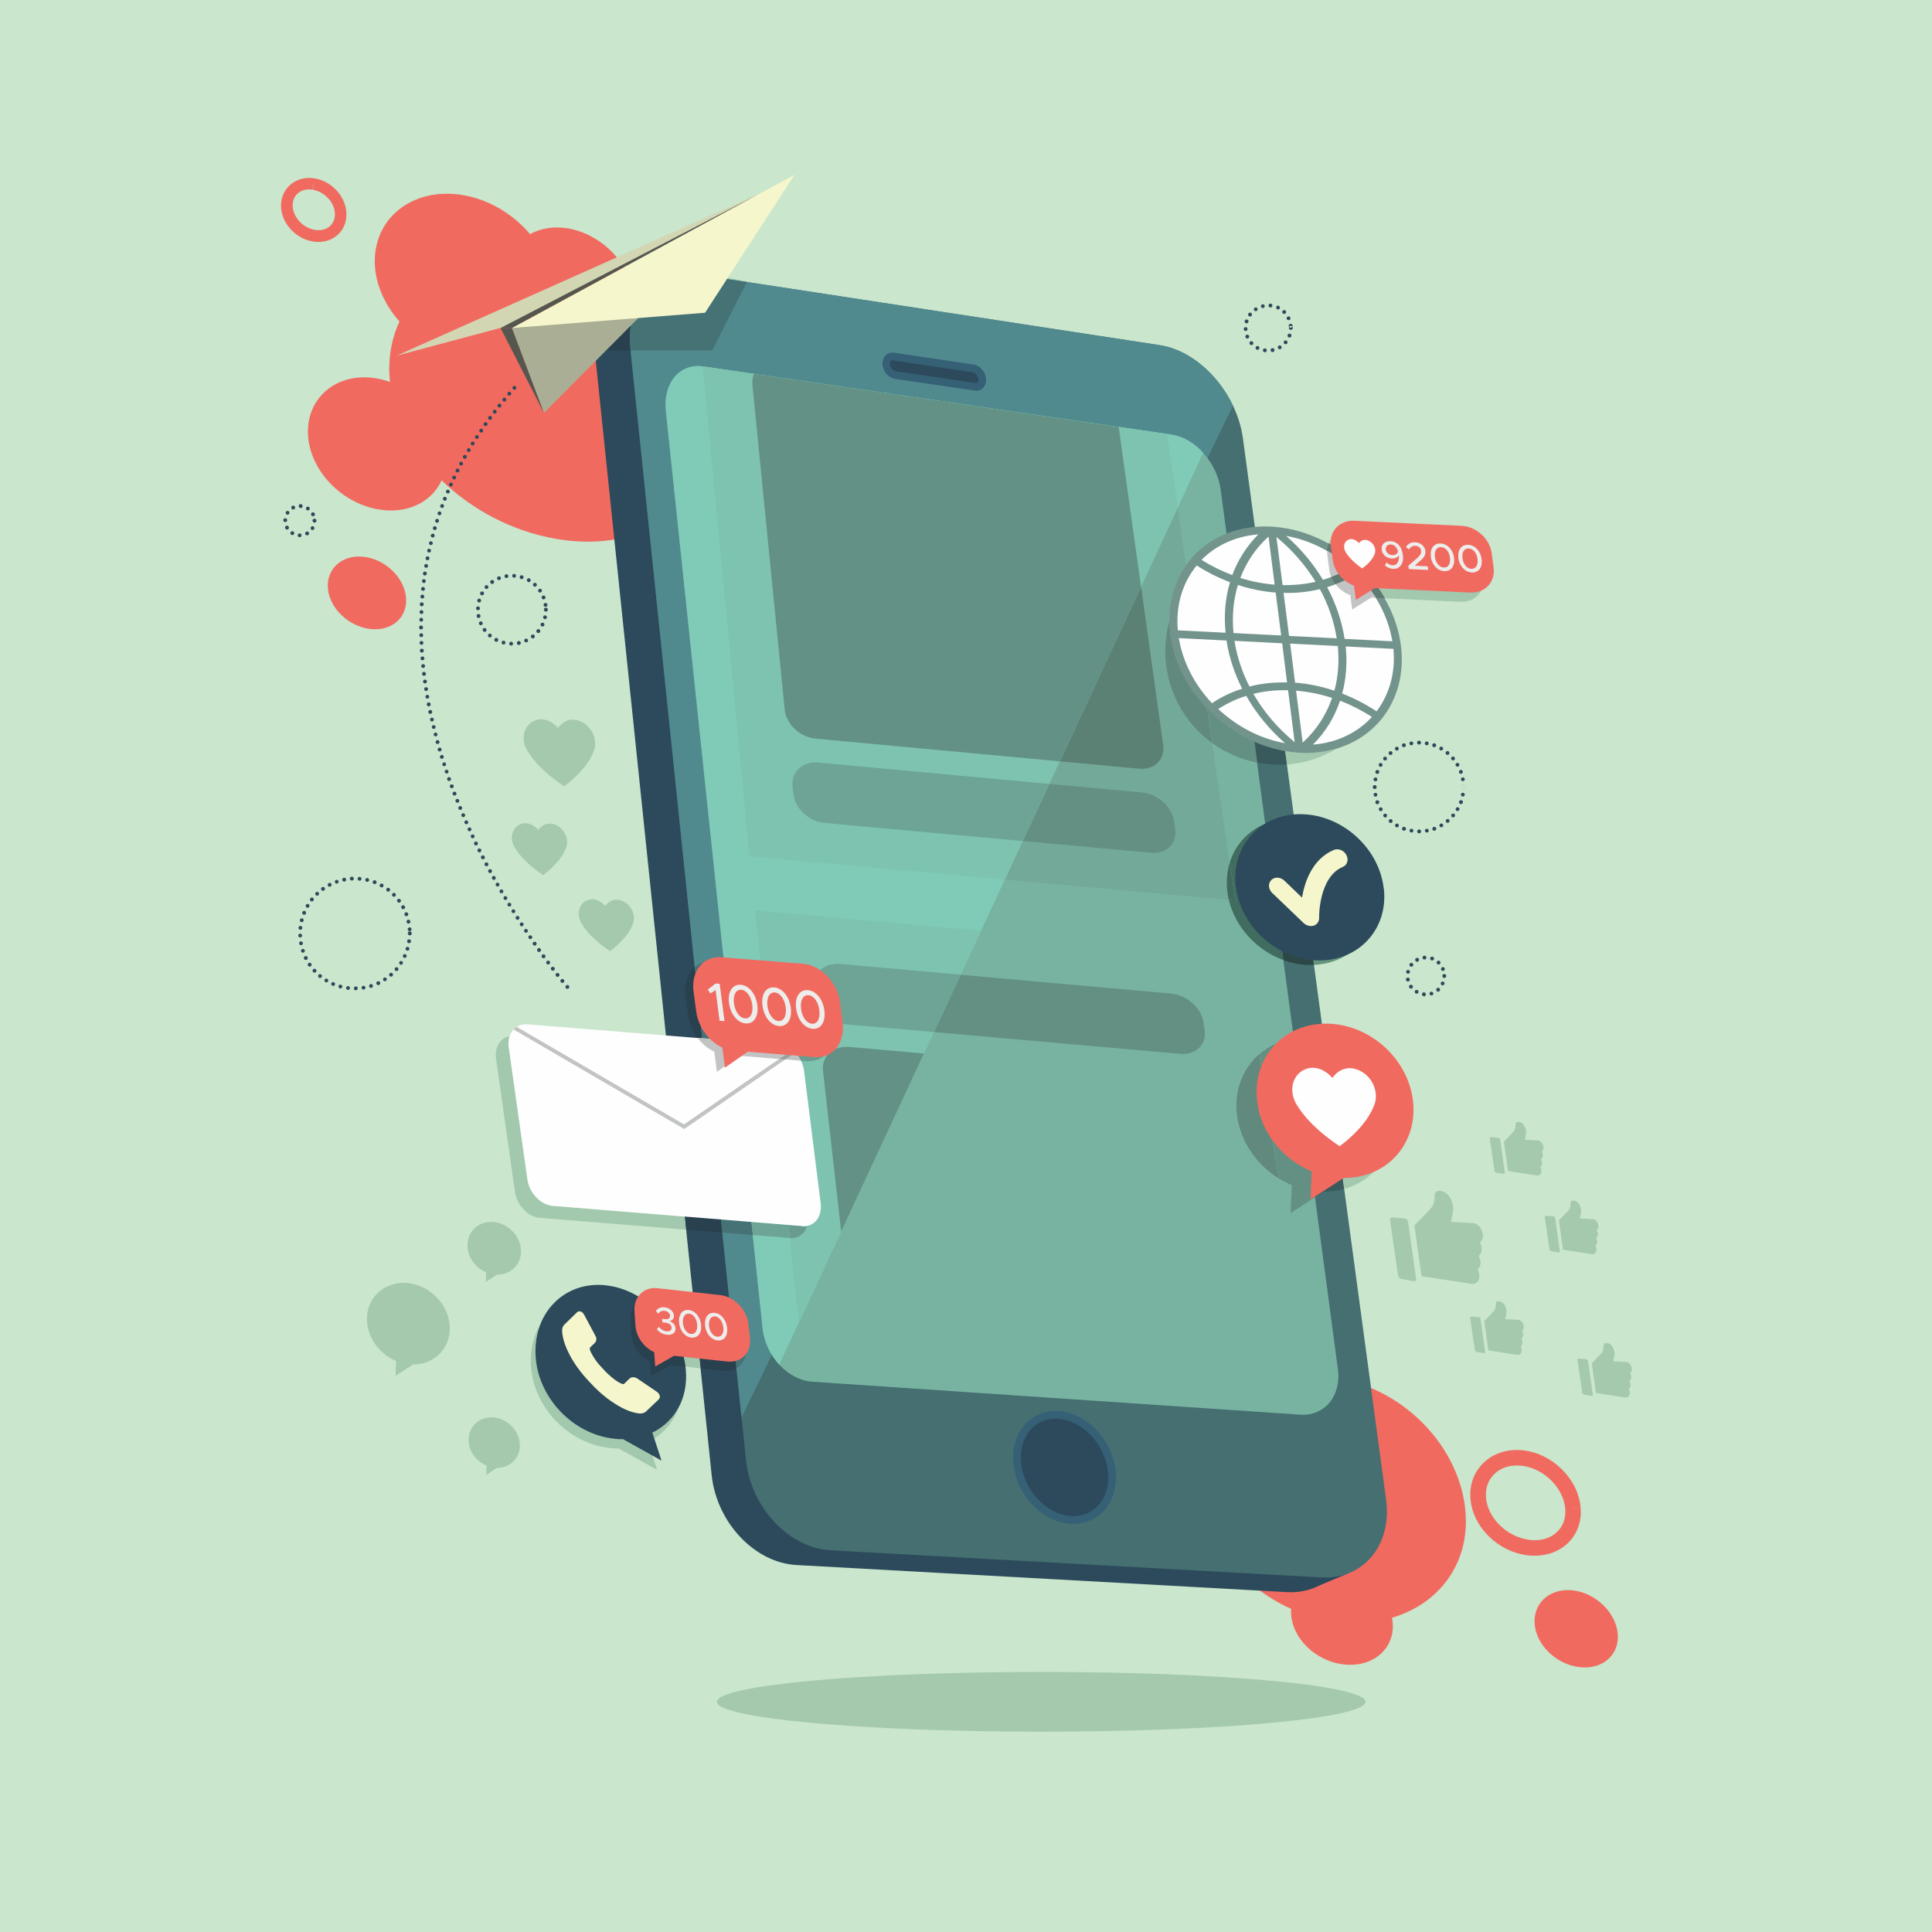 <?xml version="1.0" encoding="UTF-8"?>
<!DOCTYPE svg PUBLIC "-//W3C//DTD SVG 1.1//EN" "http://www.w3.org/Graphics/SVG/1.1/DTD/svg11.dtd">
<!-- Creator: CorelDRAW X6 -->
<svg xmlns="http://www.w3.org/2000/svg" xml:space="preserve" width="176mm" height="176mm" version="1.1" style="shape-rendering:geometricPrecision; text-rendering:geometricPrecision; image-rendering:optimizeQuality; fill-rule:evenodd; clip-rule:evenodd"
viewBox="0 0 17600 17600"
 xmlns:xlink="http://www.w3.org/1999/xlink">
 <defs>
  <style type="text/css">
   <![CDATA[
    .fil22 {fill:none}
    .fil11 {fill:#29404E}
    .fil3 {fill:#2C4A5B}
    .fil35 {fill:#2D4746}
    .fil8 {fill:#356076}
    .fil17 {fill:#395A5D}
    .fil37 {fill:#40695D}
    .fil36 {fill:#416D60}
    .fil4 {fill:#456F71}
    .fil12 {fill:#457275}
    .fil5 {fill:#508A8E}
    .fil14 {fill:#55574F}
    .fil25 {fill:#5B8074}
    .fil29 {fill:#5D857A}
    .fil33 {fill:#5F7973}
    .fil21 {fill:#61897D}
    .fil18 {fill:#639082}
    .fil24 {fill:#649185}
    .fil34 {fill:#64967D}
    .fil26 {fill:#699B8F}
    .fil23 {fill:#6DA496}
    .fil32 {fill:#73948C}
    .fil19 {fill:#73A999}
    .fil6 {fill:#78B3A1}
    .fil20 {fill:#7DC3AF}
    .fil7 {fill:#7FCBB8}
    .fil30 {fill:#9B9E9F}
    .fil9 {fill:#A2C8AD}
    .fil2 {fill:#A4C9AD}
    .fil13 {fill:#AAAE94}
    .fil28 {fill:#C2C4C4}
    .fil10 {fill:#C85851}
    .fil0 {fill:#CAE6CD}
    .fil15 {fill:#D3D6B2}
    .fil31 {fill:#EDEDEB}
    .fil1 {fill:#F16A60}
    .fil16 {fill:#F6F6CC}
    .fil27 {fill:#FEFEFE}
   ]]>
  </style>
 </defs>
 <g id="Capa_x0020_1">
  <polygon class="fil0" points="17621,17630 -18,17630 -18,-9 17621,-9 "/>
  <path class="fil1" d="M12688 14798c10,232 -191,395 -450,364 -259,-31 -472,-243 -477,-473 -5,-230 197,-393 450,-364 253,29 467,241 477,473z"/>
  <path class="fil1" d="M13352 13796c38,621 -484,1059 -1165,978 -681,-81 -1234,-639 -1234,-1248 0,-609 522,-1047 1165,-978 643,68 1196,627 1234,1248z"/>
  <path class="fil1" d="M14329 13738l-70 6c1,9 1,18 1,27 0,78 -29,140 -77,186 -48,45 -117,74 -202,74 -14,0 -29,-1 -45,-3 -103,-12 -201,-62 -274,-134 -73,-72 -120,-165 -125,-256 0,-7 -1,-14 -1,-21 0,-80 30,-144 79,-191 49,-47 119,-76 204,-76 13,0 27,1 41,2 100,11 197,61 270,133 73,72 121,166 129,259l70 -6 70 -6c-12,-133 -77,-255 -171,-347 -94,-93 -218,-158 -354,-173 -19,-2 -38,-3 -57,-3 -118,0 -224,42 -301,115 -77,73 -123,177 -122,293 0,10 0,20 1,30 9,133 73,255 167,348 94,93 220,158 358,174 21,2 41,3 61,3 117,0 223,-40 299,-112 76,-71 122,-174 121,-288 0,-13 -1,-26 -2,-39l-70 6z"/>
  <path class="fil1" d="M14737 14882c18,193 -138,330 -349,305 -211,-25 -393,-201 -408,-394 -14,-192 142,-329 349,-305 207,24 390,200 408,394z"/>
  <path class="fil1" d="M4963 2339c-136,-283 -425,-510 -753,-563 -445,-71 -801,203 -796,613 3,194 88,385 225,540 -62,133 -95,283 -93,446 1,35 3,70 7,105 -41,-15 -82,-26 -125,-33 -345,-59 -624,160 -623,487 1,328 287,644 639,706 264,47 488,-65 579,-264 272,264 638,462 1037,532 826,145 1459,-319 1415,-1037 -44,-718 -721,-1403 -1513,-1533z"/>
  <path class="fil1" d="M3339 5076c-196,-35 -354,82 -353,261 1,179 163,353 361,389 198,36 356,-81 353,-261 -3,-180 -165,-354 -361,-389z"/>
  <path class="fil1" d="M2858 1677l8 -52c-17,-3 -33,-4 -49,-4 -70,0 -135,25 -182,71 -47,45 -75,110 -75,181 0,80 34,155 86,213 52,58 124,101 205,114 17,3 34,4 50,4 70,0 135,-25 181,-70 47,-45 74,-109 74,-180l0 -2 0 0c-1,-80 -34,-155 -86,-213 -52,-58 -123,-101 -204,-114l0 0 -8 52 -8 52c54,9 105,38 142,80 37,41 59,93 59,143l0 0 0 1c0,44 -16,79 -42,104 -26,25 -63,40 -108,40 -11,0 -22,-1 -33,-3 -55,-9 -106,-39 -143,-80 -37,-41 -59,-93 -59,-143 0,-45 16,-80 42,-105 26,-25 63,-41 108,-41 10,0 21,1 32,3l0 0 8 -52z"/>
  <path class="fil1" d="M5783 2739c16,312 -237,520 -565,466 -328,-55 -602,-350 -613,-659 -10,-309 243,-517 565,-466 322,52 596,347 613,659z"/>
  <path class="fil2" d="M12439 15503c0,150 -1323,272 -2954,272 -1632,0 -2954,-122 -2954,-272 0,-150 1323,-272 2954,-272 1632,0 2954,122 2954,272z"/>
  <path class="fil3" d="M12313 13795l-1304 -9666c-55,-414 -394,-794 -756,-850l-4184 -640 42 -134 -317 136c-40,11 -77,27 -112,48l-6 2 1 1c-175,109 -277,338 -247,622l1053 10123c45,432 391,799 772,820l4470 247c113,6 216,-18 303,-65l1 0 258 -108 -33 -130c56,-114 79,-253 59,-406z"/>
  <path class="fil4" d="M12038 14370l-4470 -247c-381,-21 -727,-388 -772,-820l-1053 -10123c-45,-433 213,-740 575,-685l4249 650c362,56 700,436 756,850l1304 9666c56,413 -207,730 -588,709z"/>
  <path class="fil5" d="M6755 12911l-1012 -9732c-45,-433 213,-740 575,-685l4249 650c271,42 529,266 665,551l-4476 9216z"/>
  <path class="fil6" d="M11843 12887l-4443 -300c-223,-15 -426,-233 -453,-488l-881 -8354c-27,-255 126,-437 340,-406l4267 621c214,31 414,255 447,500l1068 8013c33,244 -122,430 -345,414z"/>
  <path class="fil7" d="M7100 12432c-82,-88 -139,-207 -153,-334l-881 -8354c-27,-255 126,-437 340,-406l4267 621c106,15 208,78 288,166l-3862 8306z"/>
  <path class="fil3" d="M10127 13394c32,263 -134,465 -372,451 -238,-14 -456,-240 -487,-505 -31,-265 135,-467 372,-451 237,16 454,242 487,505z"/>
  <path class="fil8" d="M10127 13394l-35 4c3,20 4,41 4,60 0,104 -34,192 -90,254 -56,62 -134,99 -228,99 -7,0 -14,0 -21,-1 -108,-6 -214,-61 -297,-148 -83,-86 -142,-202 -156,-326 -2,-20 -4,-40 -4,-59 0,-104 34,-193 90,-255 56,-62 133,-99 225,-99 8,0 15,0 23,1 108,7 214,63 297,149 83,86 142,202 157,325l35 -4 35 -4c-17,-140 -83,-269 -176,-365 -93,-97 -214,-162 -343,-170 -9,-1 -19,-1 -28,-1 -112,0 -210,46 -278,122 -68,76 -108,183 -108,302 0,22 1,44 4,67 17,141 82,270 176,367 93,97 215,161 344,169 8,0 17,1 25,1 112,0 211,-46 280,-122 69,-76 108,-182 108,-301 0,-22 -1,-45 -4,-69l-35 4z"/>
  <path class="fil3" d="M8883 3524l-728 -107c-40,-6 -77,-48 -82,-95 -5,-47 23,-80 62,-74l727 108c40,6 77,48 82,95 6,46 -22,79 -62,73z"/>
  <path class="fil8" d="M8883 3524l5 -35 -728 -107c-9,-1 -22,-8 -32,-20 -10,-12 -18,-28 -20,-44l0 -7c0,-12 3,-19 7,-23 3,-4 6,-5 12,-5l4 0 727 108c9,1 22,8 33,20 11,12 18,28 20,44l1 7c0,11 -3,18 -6,22 -3,3 -6,5 -12,5l-4 0 -5 35 -5 35c5,1 9,1 14,1 25,0 50,-11 65,-30 16,-18 24,-43 24,-68 0,-5 0,-11 -1,-16 -4,-31 -17,-59 -37,-81 -19,-22 -45,-39 -75,-44l-727 -108c-5,-1 -10,-1 -14,-1 -26,0 -50,11 -66,30 -16,19 -24,43 -24,68 0,5 0,10 1,15 4,31 17,59 36,82 19,22 45,39 76,44l728 107 5 -35z"/>
  <path class="fil3" d="M5182 8979l0 0c-6,-7 -18,-8 -25,-2 -7,6 -8,18 -2,25l0 0c6,7 18,8 25,2 7,-6 8,-18 2,-25zm-45 -54l0 0c-6,-8 -17,-9 -25,-3 -8,6 -9,17 -3,25l0 0c6,8 17,9 25,3 8,-6 9,-17 3,-25zm-44 -55l0 0c-6,-8 -17,-9 -25,-3 -8,6 -9,17 -3,25 6,8 17,9 25,3 8,-6 9,-17 3,-25zm-43 -56l0 0c-6,-8 -17,-9 -25,-3 -8,6 -9,17 -3,25l0 0c6,8 17,9 25,3 8,-6 9,-17 3,-25zm-42 -56l0 0c-6,-8 -17,-9 -25,-4 -8,6 -9,17 -4,25l0 0c6,8 17,9 25,4 8,-6 9,-17 4,-25zm-42 -57l0 0c-6,-8 -17,-10 -25,-4 -8,6 -10,17 -4,25l0 0c6,8 17,10 25,4 8,-6 10,-17 4,-25zm-41 -57l0 0c-6,-8 -17,-10 -25,-4 -8,6 -10,17 -4,25l0 0c6,8 17,10 25,4 8,-6 10,-17 4,-25zm-40 -58l0 0c-6,-8 -17,-10 -25,-4 -8,6 -10,17 -4,25l0 0c6,8 17,10 25,4 8,-6 10,-17 4,-25zm-40 -58l0 0c-5,-8 -16,-10 -24,-5 -8,5 -10,16 -5,24 5,8 16,10 25,5 8,-5 10,-16 5,-25zm-39 -58l0 0c-5,-8 -16,-10 -24,-5 -8,5 -10,16 -5,24 5,8 16,10 24,5 8,-5 10,-16 5,-24zm-39 -59l0 0c-5,-8 -16,-11 -24,-5 -8,5 -10,16 -5,24 5,8 16,11 24,5 8,-5 11,-16 5,-24zm-38 -59l0 0c-5,-8 -16,-11 -24,-5 -8,5 -11,16 -5,24l0 0c5,8 16,11 24,5 8,-5 11,-16 5,-24zm-37 -60l0 0c-5,-8 -16,-11 -24,-6 -8,5 -11,16 -6,24 5,8 16,11 24,6 8,-5 11,-16 6,-24zm-37 -60l0 0c-5,-8 -16,-11 -24,-6 -8,5 -11,16 -6,24l0 0c5,8 16,11 24,6 8,-5 11,-16 6,-24zm-36 -60l0 0c-5,-8 -16,-11 -24,-6 -8,5 -11,16 -6,24l0 0c5,8 16,11 24,6 8,-5 11,-16 6,-24zm-36 -61l0 0c-5,-8 -16,-11 -24,-6 -8,5 -11,16 -6,24 5,8 16,11 24,6 8,-5 11,-16 6,-24zm-35 -61l0 0c-5,-9 -16,-11 -24,-7 -9,5 -11,16 -7,24l0 0c5,8 16,11 24,7 8,-5 11,-16 7,-24zm-34 -61l0 0c-5,-9 -15,-12 -24,-7 -9,5 -12,15 -7,24l0 0c5,9 15,12 24,7 9,-5 12,-15 7,-24zm-34 -62l0 0c-5,-9 -15,-12 -24,-7 -9,5 -12,15 -7,24l0 0c5,9 15,12 24,7 9,-5 12,-15 7,-24zm-33 -62l0 0c-5,-9 -15,-12 -24,-7 -9,5 -12,15 -7,24l0 0c5,9 15,12 24,7 9,-5 12,-15 7,-24zm-32 -63l0 0c-4,-9 -15,-12 -24,-8 -9,4 -12,15 -8,24 4,9 15,12 24,8 9,-4 12,-15 8,-24zm-32 -63l0 0c-4,-9 -15,-12 -24,-8 -9,4 -12,15 -8,24l0 0c4,9 15,12 24,8 9,-4 12,-15 8,-24zm-31 -63l0 0c-4,-9 -15,-12 -24,-8 -9,4 -12,15 -8,24 4,9 15,12 24,8 9,-4 12,-15 8,-24zm-30 -64l0 0c-4,-9 -15,-13 -23,-9 -9,4 -13,15 -9,23 4,9 15,13 23,9 9,-4 13,-15 9,-23zm-29 -64l0 0c-4,-9 -14,-13 -23,-9 -9,4 -13,14 -9,23l0 0c4,9 14,13 23,9 9,-4 13,-15 9,-23zm-29 -64l0 0c-4,-9 -14,-13 -23,-9 -9,4 -13,14 -9,23l0 0c4,9 14,13 23,9 9,-4 13,-14 9,-23zm-28 -65l0 0c-4,-9 -14,-13 -23,-9 -9,4 -13,14 -9,23 4,9 14,13 23,9 9,-4 13,-14 9,-23zm-27 -65l0 0c-4,-9 -14,-13 -23,-10 -9,4 -13,14 -10,23 4,9 14,13 23,10 9,-4 13,-14 10,-23zm-26 -65l0 0c-4,-9 -14,-13 -23,-10 -9,4 -13,14 -10,23l0 0c4,9 14,13 23,10 9,-4 13,-14 10,-23zm-26 -66l0 0c-3,-9 -14,-14 -23,-10 -9,3 -14,14 -10,23 3,9 14,14 23,10 9,-3 14,-14 10,-23zm-25 -66l0 0c-3,-9 -14,-14 -23,-11 -9,3 -14,14 -10,23l0 0c3,9 13,14 23,10 9,-3 14,-13 11,-23zm-24 -66l0 0c-3,-9 -13,-14 -23,-11 -9,3 -14,13 -11,23l0 0c3,9 13,14 23,11 9,-3 14,-13 11,-23zm-23 -67l0 0c-3,-9 -13,-14 -22,-11 -9,3 -14,13 -11,22l0 0c3,9 13,14 22,11 9,-3 14,-13 11,-22zm-22 -67l0 0c-3,-9 -13,-14 -22,-11 -9,3 -14,13 -11,22 3,9 13,14 22,11 9,-3 14,-13 11,-22zm-21 -67l0 0c-3,-9 -13,-15 -22,-12 -9,3 -15,13 -12,22 3,9 13,15 22,12 9,-3 15,-13 12,-22zm-20 -67l0 0c-3,-9 -12,-15 -22,-12 -9,3 -15,12 -12,22 3,9 12,15 22,12 9,-3 15,-12 12,-22zm-19 -68l0 0c-3,-9 -12,-15 -22,-12 -9,3 -15,12 -12,22 3,9 12,15 22,12 9,-3 15,-12 12,-22zm-18 -68l0 0c-2,-9 -12,-15 -21,-13 -9,2 -15,12 -13,21l0 0c2,9 12,15 21,13 9,-2 15,-12 13,-21zm-17 -68l0 0c-2,-9 -12,-15 -21,-13 -9,2 -15,12 -13,21l0 0c2,9 12,15 21,13 9,-2 15,-12 13,-21zm-16 -68l0 0c-2,-9 -12,-15 -21,-13 -10,2 -15,12 -13,21l0 0c2,10 12,15 21,13 9,-2 15,-12 13,-21zm-15 -69l0 0c-2,-10 -11,-16 -21,-14 -10,2 -16,11 -14,21l0 0c2,10 11,16 21,14 10,-2 16,-11 14,-21zm-14 -69l0 0c-2,-10 -11,-16 -21,-14 -10,2 -16,11 -14,21 2,10 11,16 21,14 10,-2 16,-11 14,-21zm-13 -69l0 0c-2,-10 -11,-16 -20,-14 -10,2 -16,11 -14,20l0 0c2,10 11,16 20,14 10,-2 16,-11 14,-20zm-11 -69l0 0c-1,-10 -11,-16 -20,-15 -10,1 -16,11 -15,20l0 0c2,10 11,16 20,15 10,-2 16,-11 15,-20zm-10 -69l0 0c-1,-10 -10,-16 -20,-15 -10,1 -16,10 -15,20l0 0c1,10 10,16 20,15 10,-1 16,-10 15,-20zm-9 -70l0 0c-1,-10 -10,-17 -20,-15 -10,1 -17,10 -15,20l0 0c1,10 10,17 20,15 10,-1 17,-10 15,-20zm-8 -70l0 0c-1,-10 -10,-17 -19,-16 -10,1 -17,10 -16,19 1,10 10,17 19,16 10,-1 17,-10 16,-19zm-6 -70l0 0c-1,-10 -9,-17 -19,-16 -10,1 -17,9 -16,19l0 0c1,10 9,17 19,16 10,-1 17,-9 16,-19zm-5 -70l0 0c-1,-10 -9,-17 -19,-17 -10,1 -17,9 -17,19l0 0c1,10 9,17 19,17 10,-1 17,-9 17,-19zm-4 -70l0 0c0,-10 -9,-17 -18,-17 -10,0 -17,9 -17,18l0 0c0,10 9,17 18,17 10,0 17,-9 17,-18zm-2 -70l0 0c0,-10 -8,-17 -18,-17 -10,0 -17,8 -17,18l0 0c0,10 8,17 18,17 10,0 17,-8 17,-18zm-1 -70l0 0c0,-10 -8,-18 -18,-18 -10,0 -18,8 -18,18l0 0c0,10 8,18 18,18 10,0 18,-8 18,-18zm1 -70l0 0c0,-10 -8,-18 -17,-18 -10,0 -18,8 -18,17 0,10 8,18 17,18 10,0 18,-8 18,-17zm2 -70l0 0c0,-10 -7,-18 -17,-18 -10,0 -18,7 -18,17l0 0c0,10 7,18 17,18 10,0 18,-7 18,-17zm3 -70l0 0c1,-10 -7,-18 -17,-19 -10,-1 -18,7 -19,17 -1,10 7,18 17,19 10,1 18,-7 19,-17zm5 -70l0 0c1,-10 -6,-18 -16,-19 -10,-1 -18,6 -19,16 -1,10 6,18 16,19 10,1 18,-6 19,-16zm6 -70l0 0c1,-10 -6,-18 -16,-19 -10,-1 -18,6 -19,16 -1,10 6,18 16,19 10,1 18,-6 19,-16zm8 -70l0 0c1,-10 -6,-18 -15,-20 -10,-1 -18,6 -20,15 -1,10 6,18 15,20 10,1 18,-6 20,-15zm9 -69l0 0c1,-10 -5,-19 -15,-20 -10,-1 -19,5 -20,15l0 0c-1,10 5,19 15,20 10,1 19,-5 20,-15zm11 -69l0 0c2,-10 -5,-19 -14,-20 -10,-2 -19,5 -20,14 -2,10 5,19 14,20 10,2 19,-5 20,-14zm13 -69l0 0c2,-10 -4,-19 -14,-21 -10,-2 -19,4 -21,14l0 0c-2,10 4,19 14,21 10,2 19,-4 21,-14zm14 -69l0 0c2,-10 -4,-19 -13,-21 -10,-2 -19,4 -21,13l0 0c-2,10 4,19 13,21 10,2 19,-4 21,-13zm16 -68l0 0c2,-9 -4,-19 -13,-21 -9,-2 -19,4 -21,13l0 0c-2,9 4,19 13,21 9,2 19,-4 21,-13zm17 -68l0 0c3,-9 -3,-19 -12,-22 -9,-3 -19,3 -22,12l0 0c-3,9 3,19 12,22 9,3 19,-3 22,-12zm19 -68l0 0c3,-9 -3,-19 -12,-22 -9,-3 -19,3 -22,12l0 0c-3,9 3,19 12,22 9,3 19,-3 22,-12zm20 -67l0 0c3,-9 -2,-19 -11,-22 -9,-3 -19,2 -22,12l0 0c-3,9 2,19 11,22 9,3 19,-2 22,-11zm22 -67l0 0c3,-9 -2,-19 -11,-22 -9,-3 -19,2 -22,11 -3,9 2,19 11,22 9,3 19,-2 22,-11zm24 -66l0 0c3,-9 -1,-19 -10,-23 -9,-3 -19,1 -23,10 -3,9 1,19 10,23 9,3 19,-1 23,-10zm25 -66l0 0c4,-9 -1,-19 -10,-23 -9,-4 -19,1 -23,10l0 0c-4,9 1,19 10,23 9,4 19,-1 23,-10zm27 -65l0 0c4,-9 0,-19 -9,-23 -9,-4 -19,0 -23,9l0 0c-4,9 0,19 9,23 9,4 19,0 23,-9zm28 -64l0 0c4,-9 0,-19 -9,-23 -9,-4 -19,0 -23,9l0 0c-4,9 0,19 9,23 9,4 19,0 23,-9zm29 -64l0 0c4,-9 0,-19 -8,-23 -9,-4 -19,0 -24,8 -4,9 0,19 8,24 9,4 19,0 24,-8zm31 -63l0 0c4,-9 1,-19 -8,-24 -9,-4 -19,-1 -24,8l0 0c-4,9 -1,19 8,24 9,4 19,1 24,-8zm32 -62l0 0c5,-9 1,-19 -7,-24 -9,-5 -19,-1 -24,7 -5,9 -1,19 7,24 9,5 19,1 24,-7zm34 -62l0 0c5,-9 2,-19 -7,-24 -9,-5 -19,-2 -24,7 -5,9 -2,19 7,24 9,5 19,2 24,-7zm35 -61l0 0c5,-8 2,-19 -6,-24 -8,-5 -19,-2 -24,6l0 0c-5,8 -2,19 6,24 8,5 19,2 24,-6zm36 -60l0 0c5,-8 3,-19 -6,-24 -8,-5 -19,-3 -24,6 -5,8 -3,19 6,24 8,5 19,3 24,-6zm38 -59l0 0c5,-8 3,-19 -5,-24 -8,-5 -19,-3 -24,5l0 0c-5,8 -3,19 5,24 8,5 19,3 24,-5zm39 -58l0 0c5,-8 3,-19 -5,-24 -8,-5 -19,-3 -24,5l0 0c-5,8 -3,19 5,25 8,5 19,3 25,-5zm40 -58l0 0c6,-8 4,-19 -4,-25 -8,-6 -19,-4 -25,4l0 0c-6,8 -4,19 4,25 8,6 19,4 25,-4zm41 -57l0 0c6,-8 4,-19 -4,-25 -8,-6 -19,-4 -25,4 -6,8 -4,19 4,25 8,6 19,4 25,-4zm42 -56l0 0c6,-8 4,-19 -3,-25 -8,-6 -19,-5 -25,3 -6,8 -5,19 3,25 8,6 19,5 25,-3zm43 -55l0 0c6,-8 5,-19 -3,-25 -8,-6 -19,-5 -25,3 -6,8 -5,19 3,25 8,6 19,5 25,-3zm44 -54l0 0c6,-8 5,-19 -2,-25 -7,-6 -19,-5 -25,2 -6,7 -5,19 2,25 7,6 19,5 25,-2zm45 -54l0 0c6,-7 6,-19 -2,-25 -7,-6 -18,-6 -25,2 -6,7 -6,19 2,25 7,6 18,6 25,-2zm46 -53l0 0c7,-7 6,-18 -1,-25 -7,-6 -18,-6 -25,1l0 0c-7,7 -6,18 1,25 7,6 18,6 25,-1z"/>
  <path class="fil9" d="M6804 2569l0 0c-107,-31 -234,-48 -362,-55l362 55zm-1033 78c-8,-37 -19,-73 -33,-108 37,-4 173,-20 346,-27 -34,11 -66,26 -95,45l-193 83c-8,2 -16,5 -24,7z"/>
  <path class="fil10" d="M5426 3193l-153 0 456 -653c0,0 3,0 10,-1 14,35 26,71 33,108 -31,10 -61,24 -88,41l-6 2 1 1c-150,93 -246,274 -252,502z"/>
  <path class="fil11" d="M5744 3193l-318 0c6,-228 102,-409 252,-502l-1 -1 6 -2c28,-17 57,-30 88,-41 8,-3 16,-5 24,-7l193 -83c-154,96 -251,287 -251,526 0,31 2,63 5,96l1 13z"/>
  <path class="fil12" d="M6488 3193l-744 0 -1 -13c-3,-33 -5,-65 -5,-96 0,-285 137,-502 346,-571 54,-2 111,-4 170,-4 62,0 125,2 188,5l362 55 -316 623z"/>
  <polygon class="fil13" points="4955,3762 6804,1902 4663,2988 "/>
  <polygon class="fil14" points="4560,2988 4955,3762 4663,2988 "/>
  <polygon class="fil15" points="4658,2961 3613,3240 6932,1758 "/>
  <polygon class="fil16" points="6423,2849 7238,1592 4663,2988 "/>
  <polygon class="fil14" points="6896,1776 4663,2988 4560,2988 "/>
  <path class="fil9" d="M11722 6963l-17 -122c34,6 68,10 102,13l0 0 21 2c5,0 11,1 16,1 5,0 11,0 16,0l20 1 0 0c6,0 13,0 19,0 100,0 194,-14 281,-40 -136,82 -291,134 -458,146z"/>
  <path class="fil17" d="M11647 6965c-67,0 -132,-6 -195,-18l-26 -192c89,40 183,69 280,86l17 122c-25,2 -50,3 -75,3z"/>
  <path class="fil18" d="M11452 6947c-150,-29 -288,-90 -407,-176l-47 -320c5,6 11,11 16,17l1 1 3 2c117,118 257,216 409,283l26 192z"/>
  <path class="fil3" d="M4948 5619l0 0c-2,9 4,19 13,21 9,2 19,-4 21,-13l0 0c2,-9 -4,-19 -13,-21 -9,-2 -19,4 -21,13zm-22 63l0 0c-4,9 -1,19 8,24 9,4 19,1 24,-8 4,-9 1,-19 -8,-24 -9,-4 -19,-1 -24,8zm-36 56l0 0c-6,8 -5,19 3,25 8,6 19,5 25,-3l0 0c6,-8 5,-19 -3,-25 -8,-6 -19,-5 -25,3zm-47 46l0 0c-8,6 -9,17 -3,25 6,8 17,9 25,3 8,-6 9,-17 3,-25 -6,-8 -17,-9 -25,-3zm-57 35l0 0c-9,4 -13,15 -9,23 4,9 15,13 23,9l0 0c9,-4 13,-15 9,-23 -4,-9 -15,-13 -23,-9zm-63 21l0 0c-10,2 -16,11 -14,21 2,10 11,16 21,14l0 0c10,-2 16,-11 14,-21 -2,-10 -11,-16 -21,-14zm-66 6l0 0c-10,0 -18,8 -18,17 0,10 8,18 17,18 10,0 18,-8 18,-17 0,-10 -8,-18 -17,-18zm-66 -9l0 0c-9,-2 -19,3 -21,13 -2,9 3,19 13,21 9,2 19,-3 21,-13 2,-9 -3,-19 -13,-21zm-62 -24l0 0c-9,-4 -19,-1 -24,8 -4,9 -1,19 8,24 9,4 19,1 24,-8 4,-9 1,-19 -8,-24zm-55 -37l0 0c-7,-6 -19,-5 -25,2 -6,7 -5,19 2,25 7,6 19,5 25,-2 6,-7 5,-19 -2,-25zm-45 -48l0 0c-6,-8 -17,-9 -25,-4 -8,6 -9,17 -4,25l0 0c6,8 17,9 25,4 8,-6 9,-17 4,-25zm-33 -57l0 0c-4,-9 -14,-13 -23,-9 -9,4 -13,14 -9,23 4,9 14,13 23,9 9,-4 13,-14 9,-23zm-19 -63l0 0c-2,-10 -11,-16 -21,-14 -10,2 -16,11 -14,21l0 0c2,10 11,16 21,14 10,-2 16,-11 14,-21zm-5 -66l0 0c0,-10 -7,-18 -17,-18 -10,0 -18,7 -18,17l0 0c0,10 7,18 17,18 10,0 18,-7 18,-17zm10 -66l0 0c3,-9 -3,-19 -12,-22 -9,-3 -19,3 -22,12l0 0c-3,9 3,19 12,22 9,3 19,-3 22,-12zm25 -62l0 0c5,-9 2,-19 -7,-24 -9,-5 -19,-2 -24,7l0 0c-5,9 -2,19 7,24 9,5 19,2 24,-7zm38 -54l0 0c6,-7 6,-18 -1,-25 -7,-6 -18,-6 -25,1 -6,7 -6,18 1,25 7,6 18,6 25,-1zm49 -44l0 0c8,-6 10,-17 4,-25 -6,-8 -17,-10 -25,-4l0 0c-8,6 -10,17 -4,25 6,8 17,10 25,4zm58 -32l0 0c9,-4 13,-14 10,-23 -4,-9 -14,-13 -23,-10 -9,4 -13,14 -10,23 4,9 14,13 23,10zm64 -18l0 0c10,-2 16,-11 15,-20 -2,-10 -11,-16 -20,-15l0 0c-10,2 -16,11 -15,20 2,10 11,16 20,15zm66 -3l0 0c10,1 18,-7 19,-16 1,-10 -7,-18 -16,-19 -10,-1 -18,7 -19,16 -1,10 7,18 16,19zm65 12l0 0c9,3 19,-2 22,-12 3,-9 -2,-19 -12,-22 -9,-3 -19,2 -22,12 -3,9 2,19 12,22zm61 26l0 0c8,5 19,2 24,-7 5,-8 2,-19 -6,-24 -8,-5 -19,-2 -24,6 -5,8 -2,19 7,24zm53 39l0 0c7,7 18,6 25,-1 7,-7 6,-18 -1,-25l0 0c-7,-7 -18,-6 -25,1 -7,7 -6,18 1,25zm43 50l0 0c5,8 16,10 25,5 8,-5 10,-16 5,-24 -5,-8 -16,-10 -24,-5 -8,5 -10,16 -5,24zm31 59l0 0c3,9 14,14 23,10 9,-4 14,-14 10,-23 -3,-9 -14,-14 -23,-10 -9,3 -14,14 -10,23zm17 64l0 0c1,10 10,16 20,15 10,-1 16,-10 15,-20 -1,-10 -10,-16 -20,-15 -10,1 -16,10 -15,20zm3 41l0 0c0,10 8,18 18,18 10,0 18,-8 18,-18 0,-10 -8,-18 -18,-18 -10,0 -18,8 -18,18z"/>
  <path class="fil3" d="M2832 4802l0 0c-5,8 -2,19 6,24 8,5 19,2 24,-6 5,-8 2,-19 -6,-24 -8,-5 -19,-2 -24,6zm-43 42l0 0c-9,5 -12,16 -7,24 5,8 16,12 24,7l0 0c9,-5 12,-16 7,-24 -5,-9 -16,-12 -24,-7zm-59 15l0 0c-10,0 -18,8 -18,17 0,10 8,18 17,18 10,0 18,-8 18,-17 0,-10 -8,-18 -17,-18zm-58 -17l0 0c-8,-5 -19,-3 -24,6 -5,8 -3,19 6,24 8,5 19,3 24,-6 5,-8 3,-19 -6,-24zm-42 -44l0 0c-5,-9 -15,-12 -24,-7 -9,5 -12,15 -7,24 5,9 15,12 24,7 9,-5 12,-15 7,-24zm-14 -59l0 0c0,-10 -7,-18 -17,-18 -10,0 -18,7 -18,17 0,10 7,18 17,18 10,0 18,-7 18,-17zm18 -58l0 0c5,-8 3,-19 -5,-24 -8,-5 -19,-3 -24,5 -5,8 -3,19 5,24 8,5 19,3 24,-5zm45 -41l0 0c9,-4 12,-15 8,-24 -4,-9 -15,-12 -24,-8 -9,4 -12,15 -8,24 4,9 15,12 24,8zm59 -12l0 0c10,1 18,-7 19,-17 1,-10 -7,-18 -17,-19l0 0c-10,-1 -18,7 -19,17 -1,10 7,18 17,19zm57 19l0 0c8,5 19,3 24,-5 5,-8 3,-19 -5,-24 -8,-5 -19,-3 -24,5 -5,8 -3,19 5,24zm40 46l0 0c4,9 15,12 24,8 9,-4 12,-15 8,-24 -4,-9 -15,-12 -24,-8 -9,4 -12,15 -8,24zm12 50l0 0c0,10 8,18 18,18 10,0 18,-8 18,-18 0,-10 -8,-18 -18,-18 -10,0 -18,8 -18,18z"/>
  <path class="fil3" d="M3709 8572l0 0c-1,10 5,19 15,20 10,1 19,-5 20,-15 1,-10 -5,-19 -15,-20 -10,-1 -19,5 -20,15zm-14 66l0 0c-3,9 3,19 12,22 9,3 19,-3 22,-12l0 0c3,-9 -3,-19 -12,-22 -9,-3 -19,3 -22,12zm-24 64l0 0c-4,9 0,19 9,23 9,4 19,0 23,-9 4,-9 0,-19 -9,-23 -9,-4 -19,0 -23,9zm-32 60l0 0c-5,8 -3,19 5,24 8,5 19,3 24,-5 5,-8 3,-19 -5,-24 -8,-5 -19,-3 -24,5zm-40 55l0 0c-6,7 -5,19 2,25 7,6 19,5 25,-2 6,-7 5,-19 -2,-25 -7,-6 -19,-5 -25,2zm-48 49l0 0c-7,6 -8,18 -2,25 6,7 18,8 25,2 7,-6 8,-18 2,-25 -6,-7 -18,-8 -25,-2zm-54 41l0 0c-8,5 -10,16 -5,24 5,8 16,10 24,5 8,-5 10,-16 5,-24 -5,-8 -16,-10 -24,-5zm-59 33l0 0c-9,4 -13,15 -8,24 4,9 15,13 24,8l0 0c9,-4 13,-15 8,-23 -4,-9 -15,-13 -23,-8zm-63 25l0 0c-9,3 -15,13 -12,22 3,9 13,15 22,12l0 0c9,-3 15,-13 12,-22 -3,-9 -13,-15 -22,-12zm-66 15l0 0c-10,2 -16,11 -15,20 2,10 11,16 20,15 10,-2 16,-11 15,-20 -2,-10 -11,-16 -20,-15zm-68 6l0 0c-10,0 -17,8 -17,18 0,10 8,18 18,17 10,0 17,-8 17,-18 0,-10 -8,-18 -18,-17zm-68 -3l0 0c-10,-1 -18,6 -20,15 -1,10 6,18 15,20l0 0c10,1 18,-6 20,-15 1,-10 -6,-18 -15,-20zm-67 -13l0 0c-9,-3 -19,3 -22,12 -3,9 3,19 12,22 9,3 19,-3 22,-12 3,-9 -3,-19 -12,-22zm-64 -22l0 0c-9,-4 -19,0 -23,9 -4,9 0,19 9,23l0 0c9,4 19,0 23,-9 4,-9 0,-19 -9,-23zm-60 -31l0 0c-8,-5 -19,-2 -24,6 -5,8 -2,19 6,24 8,5 19,2 24,-6 5,-8 2,-19 -6,-24zm-55 -39l0 0c-8,-6 -19,-5 -25,2 -6,8 -5,19 2,25 8,6 19,5 25,-2 6,-8 5,-19 -2,-25zm-49 -47l0 0c-7,-7 -18,-8 -25,-1 -7,7 -8,18 -1,25 7,7 18,8 25,1 7,-7 8,-18 1,-25zm-42 -53l0 0c-6,-8 -17,-10 -25,-5 -8,6 -10,17 -5,25 6,8 17,10 25,5 8,-6 10,-17 5,-25zm-34 -59l0 0c-4,-9 -15,-12 -24,-8 -9,4 -12,15 -8,24 4,9 15,12 24,8 9,-4 12,-15 8,-24zm-26 -63l0 0c-3,-9 -13,-14 -22,-11 -9,3 -14,13 -11,22l0 0c3,9 13,14 22,11 9,-3 14,-13 11,-22zm-17 -66l0 0c-2,-10 -11,-16 -20,-14 -10,2 -16,11 -14,20 2,10 11,16 20,14 10,-2 16,-11 14,-20zm-7 -68l0 0c0,-10 -9,-17 -18,-17 -10,0 -17,9 -17,18 0,10 9,17 18,17 10,0 17,-9 17,-18zm2 -68l0 0c1,-10 -6,-18 -16,-19 -10,-1 -18,6 -19,16 -1,10 6,18 16,19 10,1 18,-6 19,-16zm12 -67l0 0c2,-9 -3,-19 -13,-21 -9,-2 -19,3 -21,13l0 0c-2,9 3,19 13,21 9,2 19,-3 21,-13zm21 -65l0 0c4,-9 -1,-19 -10,-23 -9,-4 -19,1 -23,10l0 0c-4,9 1,19 10,23 9,4 19,-1 23,-10zm30 -61l0 0c5,-8 2,-19 -6,-24 -8,-5 -19,-2 -24,6 -5,8 -2,19 6,24 8,5 19,2 24,-6zm38 -56l0 0c6,-8 5,-19 -3,-25 -8,-6 -19,-5 -25,3l0 0c-6,8 -5,19 3,25 8,6 19,5 25,-3zm46 -50l0 0c7,-7 7,-18 1,-25 -7,-7 -18,-7 -25,-1l0 0c-7,7 -7,18 -1,25 7,7 18,7 25,1zm52 -43l0 0c8,-6 10,-17 4,-25 -6,-8 -17,-10 -25,-4 -8,6 -10,17 -4,25 6,8 17,10 25,4zm58 -36l0 0c9,-5 12,-15 8,-24 -4,-9 -15,-12 -24,-7l0 0c-9,5 -12,15 -8,24 5,9 15,12 24,8zm62 -27l0 0c9,-3 14,-13 11,-22 -3,-9 -13,-14 -22,-11 -9,3 -14,13 -11,22 3,9 13,14 22,11zm66 -18l0 0c10,-2 16,-11 14,-21 -2,-10 -11,-16 -21,-14l0 0c-10,2 -16,11 -14,21 2,10 11,16 21,14zm67 -9l0 0c10,-1 17,-9 17,-19 -1,-10 -9,-17 -19,-17l0 0c-10,1 -17,9 -17,19 1,10 9,17 19,17zm68 1l0 0c10,1 18,-6 19,-16 1,-10 -6,-18 -16,-19 -10,-1 -18,6 -19,16 -1,10 6,18 16,19zm67 10l0 0c10,2 19,-4 21,-13 2,-10 -4,-19 -13,-21 -10,-2 -19,4 -21,13 -2,9 4,19 13,21zm65 20l0 0c9,3 19,-1 23,-10 4,-9 -1,-19 -10,-23 -9,-4 -19,1 -23,10 -4,9 1,19 10,23zm62 29l0 0c9,5 19,2 24,-7 5,-9 2,-19 -7,-24 -9,-5 -19,-2 -24,7 -5,9 -2,19 7,24zm57 37l0 0c8,6 19,4 25,-3 6,-8 4,-19 -3,-25 -8,-6 -19,-4 -25,3 -6,8 -4,19 3,25zm51 45l0 0c7,7 18,7 25,0 7,-7 7,-18 0,-25 -7,-7 -18,-7 -25,0 -7,7 -7,18 0,25zm44 52l0 0c6,8 17,9 25,4 8,-6 9,-17 4,-25l0 0c-6,-8 -17,-9 -25,-4 -8,6 -9,17 -4,25zm37 57l0 0c5,9 15,12 24,7 9,-5 12,-15 7,-24 -5,-9 -15,-12 -24,-7 -9,5 -12,15 -7,24zm28 62l0 0c3,9 14,14 23,10 9,-3 14,-14 10,-23 -3,-9 -14,-14 -23,-10 -9,3 -14,14 -10,23zm19 65l0 0c2,10 11,16 21,13 10,-2 16,-11 13,-21l0 0c-2,-10 -11,-16 -21,-13 -10,2 -16,11 -13,21zm10 67l0 0c1,10 9,17 19,16 10,-1 17,-9 16,-19 -1,-10 -9,-17 -19,-16 -10,1 -17,9 -16,19zm1 36l0 0c0,10 8,18 18,18 10,0 18,-8 18,-18 0,-10 -8,-18 -18,-18 -10,0 -18,8 -18,18z"/>
  <path class="fil3" d="M13126 8952l0 0c-4,9 0,19 9,23 9,4 19,0 23,-9l0 0c4,-9 0,-19 -9,-23 -9,-4 -19,0 -23,9zm-37 51l0 0c-7,6 -8,18 -1,25 6,7 18,8 25,1 7,-7 8,-18 1,-25 -6,-7 -18,-8 -25,-1zm-54 31l0 0c-9,3 -14,13 -12,22 3,9 13,14 22,12 9,-3 14,-13 11,-22 -3,-9 -13,-14 -22,-11zm-62 6l0 0c-10,-1 -18,6 -19,16 -1,10 6,18 16,20 10,1 18,-6 19,-16 1,-10 -6,-18 -16,-20zm-59 -20l0 0c-8,-5 -19,-2 -24,6 -5,8 -2,19 6,24 8,5 19,2 24,-6 5,-8 2,-19 -6,-24zm-46 -42l0 0c-6,-8 -17,-10 -25,-4 -8,6 -10,17 -4,25l0 0c6,8 17,10 25,4 8,-6 10,-17 4,-25zm-25 -58l0 0c-2,-10 -11,-16 -21,-14 -10,2 -16,11 -14,21 2,10 11,16 21,14 10,-2 16,-11 14,-21zm1 -63l0 0c2,-9 -4,-19 -13,-21 -10,-2 -19,4 -21,13 -2,9 4,19 13,21 10,2 19,-4 21,-13zm27 -57l0 0c6,-8 4,-19 -3,-25 -8,-6 -19,-4 -25,3 -6,8 -4,19 3,25 8,6 19,4 25,-3zm47 -41l0 0c9,-5 12,-15 7,-24 -5,-9 -15,-12 -24,-7 -9,5 -12,15 -7,24 5,9 15,12 24,7zm60 -18l0 0c10,-1 17,-9 16,-19 -1,-10 -9,-17 -19,-16l0 0c-10,1 -17,9 -16,19 1,10 9,17 19,16zm62 8l0 0c9,3 19,-2 23,-11 3,-9 -2,-19 -11,-23 -9,-3 -19,2 -23,11 -3,9 2,19 11,23zm53 33l0 0c7,7 18,6 25,-1 7,-7 6,-18 -1,-25l0 0c-7,-7 -18,-6 -25,1 -7,7 -6,18 1,25zm35 52l0 0c4,9 14,13 23,10 9,-4 13,-14 10,-23 -4,-9 -14,-13 -23,-10 -9,4 -13,14 -10,23zm11 57l0 0c0,10 8,18 18,18 10,0 18,-8 18,-18l0 0c0,-10 -8,-18 -18,-18 -10,0 -18,8 -18,18z"/>
  <path class="fil3" d="M13309 7236l0 0c-2,10 5,19 14,20 10,2 19,-5 20,-14 2,-10 -5,-19 -14,-20 -10,-2 -19,5 -20,14zm-17 65l0 0c-3,9 1,19 11,23 9,3 19,-1 23,-11l0 0c3,-9 -1,-19 -11,-23 -9,-3 -19,1 -23,11zm-29 61l0 0c-5,8 -2,19 6,24 8,5 19,2 24,-6l0 0c5,-8 2,-19 -6,-24 -8,-5 -19,-2 -24,6zm-39 55l0 0c-6,7 -5,19 2,25 7,6 19,5 25,-2l0 0c6,-7 5,-19 -2,-25 -7,-6 -19,-5 -25,2zm-48 48l0 0c-7,6 -8,17 -2,25 6,7 17,8 25,2 7,-6 8,-17 2,-25 -6,-7 -17,-8 -25,-2zm-55 39l0 0c-8,5 -11,16 -6,24 5,8 16,11 24,6 8,-5 11,-16 6,-24 -5,-8 -16,-11 -24,-6zm-61 29l0 0c-9,3 -14,13 -11,23 3,9 13,14 23,11l0 0c9,-3 14,-13 11,-23 -3,-9 -13,-14 -23,-11zm-65 17l0 0c-10,2 -16,11 -14,20 2,10 11,16 20,14 10,-2 16,-11 14,-20 -2,-10 -11,-16 -20,-14zm-67 6l0 0c-10,0 -18,8 -18,18 0,10 8,18 18,18l0 0c10,0 18,-8 18,-18 0,-10 -8,-18 -18,-18zm-67 -6l0 0c-10,-2 -19,5 -20,14 -2,10 5,19 14,20l0 0c10,2 19,-5 20,-14 2,-10 -5,-19 -14,-20zm-65 -17l0 0c-9,-3 -19,1 -23,11 -3,9 1,19 11,23 9,3 19,-1 23,-11 3,-9 -1,-19 -11,-23zm-61 -28l0 0c-8,-5 -19,-2 -24,6 -5,8 -2,19 6,24l0 0c8,5 19,2 24,-6 5,-8 2,-19 -6,-24zm-55 -39l0 0c-7,-6 -19,-5 -25,2 -6,7 -5,19 2,25 7,6 19,5 25,-2 6,-7 5,-19 -2,-25zm-48 -48l0 0c-6,-7 -17,-8 -25,-2 -7,6 -8,17 -2,25l0 0c6,7 17,8 25,2 7,-6 8,-17 2,-25zm-39 -55l0 0c-5,-8 -16,-11 -24,-6 -8,5 -11,16 -6,24l0 0c5,8 16,11 24,6 8,-5 11,-16 6,-24zm-29 -61l0 0c-3,-9 -13,-14 -23,-11 -9,3 -14,13 -11,23 3,9 13,14 23,11 9,-3 14,-13 11,-23zm-17 -65l0 0c-2,-10 -11,-16 -20,-14 -10,2 -16,11 -14,20 2,10 11,16 20,14 10,-2 16,-11 14,-20zm-6 -67l0 0c0,-10 -8,-18 -18,-18 -10,0 -18,8 -18,18 0,10 8,18 18,18 10,0 18,-8 18,-18zm6 -67l0 0c2,-10 -5,-19 -14,-20 -10,-2 -19,5 -20,14l0 0c-2,10 5,19 14,20 10,2 19,-5 20,-14zm17 -65l0 0c3,-9 -1,-19 -11,-23 -9,-3 -19,1 -23,11l0 0c-3,9 1,19 11,23 9,3 19,-1 23,-11zm28 -61l0 0c5,-8 2,-19 -6,-24 -8,-5 -19,-2 -24,6l0 0c-5,8 -2,19 6,24 8,5 19,2 24,-6zm39 -55l0 0c6,-7 5,-19 -2,-25 -7,-6 -19,-5 -25,2 -6,7 -5,19 2,25 7,6 19,5 25,-2zm48 -48l0 0c7,-6 8,-17 2,-25 -6,-7 -17,-8 -25,-2l0 0c-7,6 -8,17 -2,25 6,7 17,8 25,2zm55 -39l0 0c8,-5 11,-16 6,-24 -5,-8 -16,-11 -24,-6l0 0c-8,5 -11,16 -6,24 5,8 16,11 24,6zm61 -29l0 0c9,-3 14,-13 11,-23 -3,-9 -13,-14 -23,-11 -9,3 -14,13 -11,23 3,9 13,14 23,10zm65 -17l0 0c10,-2 16,-11 14,-20 -2,-10 -11,-16 -20,-14l0 0c-10,2 -16,11 -14,20 2,10 11,16 20,14zm67 -6l0 0c10,0 18,-8 18,-18 0,-10 -8,-18 -18,-18l0 0c-10,0 -18,8 -18,18 0,10 8,18 18,18zm67 6l0 0c10,2 19,-5 20,-14 2,-10 -5,-19 -14,-20 -10,-2 -19,5 -20,14 -2,10 5,19 14,20zm65 17l0 0c9,3 19,-1 23,-11 3,-9 -1,-19 -11,-23l0 0c-9,-3 -19,1 -23,11 -3,9 1,19 11,23zm61 28l0 0c8,5 19,2 24,-6 5,-8 2,-19 -6,-24 -8,-5 -19,-2 -24,7 -5,8 -2,19 6,24zm55 39l0 0c7,6 19,5 25,-2 6,-7 5,-19 -2,-25l0 0c-7,-6 -19,-5 -25,2 -6,7 -5,19 2,25zm48 48l0 0c6,7 17,8 25,2 7,-6 8,-17 2,-25l0 0c-6,-7 -17,-8 -25,-2 -7,6 -8,17 -2,25zm39 55l0 0c5,8 16,11 24,6 8,-5 11,-16 6,-24 -5,-8 -16,-11 -24,-6 -8,5 -11,16 -6,24zm29 61l0 0c3,9 13,14 23,11 9,-3 14,-14 11,-23 -3,-9 -14,-14 -23,-10 -9,3 -14,13 -10,23zm18 65l0 0c2,10 11,16 20,14 10,-2 16,-11 14,-20l0 0c-2,-10 -11,-16 -20,-14 -10,2 -16,11 -14,20zm6 67l0 0c0,10 8,18 18,18 10,0 18,-8 18,-18 0,-10 -8,-18 -18,-18 -10,0 -18,8 -18,18zm0 1l0 0c0,10 8,18 18,18 10,0 18,-8 18,-18l0 0c0,-10 -8,-18 -18,-18 -10,0 -18,8 -18,18z"/>
  <path class="fil3" d="M11730 3051l0 0c-3,9 1,19 11,23 9,3 19,-1 23,-11l0 0c3,-9 -2,-19 -11,-23 -9,-3 -19,1 -23,11zm-32 56l0 0c-6,8 -5,19 2,25 8,6 19,5 25,-2l0 0c6,-8 5,-19 -2,-25 -8,-6 -19,-5 -25,2zm-49 42l0 0c-8,5 -11,16 -6,24 5,8 16,11 24,6l0 0c8,-5 11,-16 6,-24 -5,-8 -16,-11 -24,-6zm-60 23l0 0c-10,2 -16,11 -14,21 2,10 11,16 21,14 10,-2 16,-11 14,-21 -2,-10 -11,-16 -21,-14zm-64 2l0 0c-10,-1 -19,5 -20,15 -1,10 5,19 15,20 10,1 19,-5 20,-15 1,-10 -5,-19 -15,-20zm-61 -20l0 0c-9,-5 -19,-1 -24,7 -5,9 -1,19 7,24l0 0c9,5 19,1 24,-7 5,-9 1,-19 -7,-24zm-51 -40l0 0c-7,-7 -18,-8 -25,-1 -7,7 -8,18 -1,25l0 0c7,7 18,8 25,1 7,-7 8,-18 1,-25zm-34 -54l0 0c-4,-9 -14,-13 -23,-10 -9,4 -13,14 -10,23l0 0c4,9 14,13 23,10 9,-4 13,-14 10,-23zm-14 -63l0 0c0,-10 -9,-17 -18,-17 -10,0 -17,9 -17,18l0 0c0,10 9,17 18,17 10,0 17,-9 17,-18zm8 -64l0 0c3,-9 -2,-19 -12,-22 -9,-3 -19,2 -22,12l0 0c-3,9 2,19 12,22 9,3 19,-2 22,-12zm29 -57l0 0c6,-8 4,-19 -4,-25 -8,-6 -19,-4 -25,4l0 0c-6,8 -4,19 4,25 8,6 19,4 25,-4zm47 -44l0 0c8,-5 10,-16 5,-24 -5,-8 -16,-10 -24,-5 -8,5 -10,16 -5,24 5,8 16,10 24,5zm59 -26l0 0c9,-2 15,-12 13,-21 -2,-9 -12,-15 -21,-13 -9,2 -15,12 -13,21 2,9 12,15 21,13zm64 -5l0 0c10,1 18,-6 19,-16 1,-10 -6,-18 -16,-19 -10,-1 -18,6 -19,16 -1,10 6,18 16,19zm62 17l0 0c9,4 19,0 24,-8 4,-9 0,-19 -8,-24 -9,-4 -19,0 -23,8 -4,9 0,19 8,23zm52 37l0 0c7,7 18,7 25,0 7,-7 7,-18 0,-25 -7,-7 -18,-7 -25,0 -7,7 -7,18 0,25zm37 52l0 0c4,9 15,13 23,8 9,-4 13,-15 8,-23 -4,-9 -15,-13 -23,-8 -9,4 -13,15 -8,23zm17 62l0 0c1,10 10,17 19,16 10,-1 17,-10 16,-19 -1,-10 -10,-17 -19,-16 -10,1 -17,10 -16,19zm1 18l0 0c0,10 8,18 18,18 10,0 18,-8 18,-18l0 0c0,-10 -8,-18 -18,-18 -10,0 -18,8 -18,18z"/>
  <path class="fil19" d="M11194 8198l-2040 -185 163 -350 1165 107c9,1 17,1 25,1 129,0 216,-93 198,-218l-10 -68c-19,-133 -149,-252 -291,-265l-845 -78 95 -205 719 67c9,1 17,1 25,1 127,0 214,-93 196,-218l-201 -1440 335 -721 76 522c-98,139 -153,311 -152,503 -26,90 -39,185 -39,283 0,345 169,651 429,838l159 1085c-24,77 -33,163 -24,252 3,30 8,60 15,89z"/>
  <path class="fil20" d="M9155 8012l-2327 -211 -426 -4463 3 0 0 0 0 0 0 0 0 0 0 0 0 0 0 0 0 0 0 0 462 67c-12,30 -18,64 -14,101l294 2957c14,133 140,252 282,265l2225 207 -95 205 -2107 -195c-9,-1 -17,-1 -25,-1 -129,0 -220,94 -207,219l7 68c14,133 141,252 285,265l1806 165 -163 350zm1240 -2666l-204 -1457 441 64 98 671 -335 721z"/>
  <path class="fil21" d="M11044 6771c-260,-187 -429,-493 -429,-838 0,-98 14,-193 39,-283 0,40 3,80 8,122 32,254 156,492 335,680l47 320z"/>
  <path class="fil22" d="M11854 12887l0 0 0 0m-10 -1l-337 -23c0,0 0,-1 0,-1l-429 -2794c-20,-133 -154,-251 -300,-264l-2359 -208 91 -196 2238 198c9,1 17,1 26,1 132,0 221,-94 202,-219l-10 -68c-20,-133 -153,-251 -297,-264l-1915 -171 186 -400 2391 215 143 909c-166,145 -246,377 -190,625 48,215 188,396 369,508l336 2131c-2,1 -4,2 -7,2l0 0 0 0c-3,1 -5,2 -8,3l-1 0c-2,1 -5,2 -7,2l-1 0 -1 0c-3,1 -5,1 -8,2l0 0 0 0 0 0m-9 2l0 0c-19,4 -38,7 -58,8l0 0c-10,0 -20,0 -30,0m-4026 -272l-428 -29m-11 -1c-3,0 -6,-1 -9,-1l-1 0 0 0 0 0c-3,0 -6,-1 -9,-1l-1 0 0 0c-3,0 -6,-1 -9,-2l-1 0 0 0m-10 -2c-3,-1 -6,-1 -9,-2l0 0 -5 -1 -56 -525 385 -829 151 1336c2,20 7,39 15,58m-439 -30l0 0m-41 -6l-1 0"/>
  <path class="fil20" d="M7277 12050l-82 -772 0 0c5,0 9,1 14,1 71,0 125,-45 145,-112 83,-18 135,-101 122,-207l-151 -1204c-4,-33 -14,-64 -28,-93l51 4c7,1 14,1 21,1 152,0 255,-135 233,-311l-7 -60c37,19 77,31 118,34l795 70 -91 196 -681 -60c-9,-1 -17,-1 -26,-1 -133,0 -227,94 -213,219l166 1466 -385 829zm151 -3151c-55,-46 -120,-76 -186,-81l-311 -25 -53 -499 2060 185 -186 400 -1100 -98c-9,-1 -17,-1 -26,-1 -93,0 -167,47 -198,119z"/>
  <path class="fil18" d="M10508 7770c-8,0 -17,0 -25,-1l-1165 -107 242 -521 845 78c142,13 272,132 291,265l10 68c18,125 -69,218 -198,218z"/>
  <path class="fil23" d="M9318 7662l-1806 -165c-143,-13 -271,-132 -285,-265l-7 -68c-13,-125 78,-219 207,-219 8,0 17,0 25,1l2107 195 -242 521z"/>
  <path class="fil18" d="M10773 9601c-8,0 -17,0 -26,-1l-2238 -198 243 -522 1915 171c145,13 278,131 297,264l10 68c19,125 -70,219 -202,219z"/>
  <path class="fil23" d="M8509 9402l-795 -70c-41,-4 -82,-16 -118,-34l-15 -122c-13,-109 -72,-210 -151,-277 30,-72 104,-119 198,-119 8,0 17,0 26,1l1100 98 -243 522z"/>
  <path class="fil22" d="M7828 12615c-7,-19 -12,-38 -15,-58l-151 -1336 755 -1624 2359 208c146,13 280,131 300,264l429 2794c0,0 0,1 0,1m-41 -3l-3636 -246"/>
  <path class="fil24" d="M7663 11221l-166 -1466c-14,-125 80,-219 213,-219 8,0 17,0 26,1l681 60 -755 1624z"/>
  <path class="fil25" d="M10400 7004c-8,0 -17,0 -25,-1l-719 -67 739 -1590 201 1440c18,125 -68,218 -196,218z"/>
  <path class="fil24" d="M9655 6936l-2225 -207c-142,-13 -268,-132 -282,-265l-294 -2957c-4,-37 2,-72 14,-101l3323 484 204 1457 -739 1590z"/>
  <path class="fil9" d="M6251 11202l-1334 -108c-108,-9 -209,-115 -226,-238l-172 -1211c-15,-106 38,-189 122,-204 -9,27 -12,58 -8,91l172 1219c21,121 122,225 229,234l1204 98 12 119z"/>
  <polygon class="fil11" points="6580,11228 6251,11202 6239,11083 6567,11109 "/>
  <polygon class="fil12" points="6858,11251 6580,11228 6567,11109 6845,11132 "/>
  <polygon class="fil23" points="7195,11278 6858,11251 6845,11132 7183,11159 "/>
  <path class="fil26" d="M7210 11279c-5,0 -9,0 -14,-1l0 0 -13 -119 125 10c5,0 9,1 14,1 12,0 23,-1 33,-3 -21,68 -75,112 -145,112z"/>
  <path class="fil27" d="M7308 11169l-147 -12 -2126 -172c-107,-9 -208,-113 -229,-234l-172 -1218c-13,-120 60,-209 166,-202l2300 185c109,10 210,118 225,241l151 1204c16,125 -60,218 -169,210z"/>
  <path class="fil28" d="M4678 9378l1555 907 1011 -696c-9,-9 -18,-17 -27,-24l-986 678 -1525 -889c-10,7 -20,15 -28,24z"/>
  <path class="fil11" d="M6396 9458l-42 -3c-44,-59 -75,-130 -85,-205l-24 -181c-14,-109 20,-202 84,-258l67 647z"/>
  <path class="fil12" d="M6671 9477l-190 -101 12 90 -97 -8 -67 -647c40,-34 91,-54 149,-54 7,0 14,0 21,1l97 8 75 711z"/>
  <polygon class="fil23" points="7007,9507 6677,9481 6671,9477 6596,8766 6931,8793 "/>
  <path class="fil26" d="M7369 9668c-7,0 -14,0 -21,-1l-51 -4c-14,-28 -32,-53 -53,-75 -8,-9 -17,-17 -27,-24 -35,-28 -75,-46 -117,-50l-94 -8 -76 -714 311 25c67,5 132,35 186,81 -13,30 -18,64 -14,100l7 68c10,96 80,183 173,230l7 60c22,177 -81,311 -233,311z"/>
  <path class="fil29" d="M7595 9297c-93,-47 -162,-135 -173,-230l-7 -68c-4,-37 1,-71 14,-100 80,67 138,168 151,277l15 121z"/>
  <path class="fil28" d="M7297 9663l-145 -12 92 -63c21,22 39,47 53,75zm-200 -16l-358 -29 85 -60 -147 -78 330 27 94 8c42,4 82,22 117,50l-121 83zm-589 -66c-59,-27 -112,-71 -154,-127l42 3 97 8 15 115z"/>
  <path class="fil30" d="M7153 9652l-56 -4 121 -83c9,7 18,16 27,24l-92 63z"/>
  <polygon class="fil12" points="6671,9480 6492,9466 6481,9376 6671,9477 "/>
  <polygon class="fil23" points="6677,9481 6671,9480 6671,9477 "/>
  <polygon class="fil28" points="6531,9764 6507,9581 6492,9466 6671,9480 6677,9481 6824,9559 6739,9619 "/>
  <path class="fil1" d="M6681 9570l740 60c163,13 277,-126 255,-311l-22 -181c-23,-185 -174,-345 -338,-358l-744 -60c-164,-13 -278,126 -254,311l24 181c24,185 176,345 339,358z"/>
  <polygon class="fil1" points="6898,9521 6604,9726 6554,9338 "/>
  <polygon class="fil31" points="6519,9018 6471,9051 6448,9014 6520,8959 6556,8962 6600,9302 6555,9299 "/>
  <path class="fil31" d="M6853 9154c-10,-76 -51,-133 -100,-137 -49,-4 -77,47 -67,123 10,76 51,133 101,137 49,4 76,-47 66,-124zm-212 -17c-13,-103 31,-172 107,-166 75,6 138,83 151,186 13,104 -31,172 -106,166 -76,-6 -138,-83 -152,-187z"/>
  <path class="fil31" d="M7158 9178c-10,-76 -51,-133 -99,-137 -49,-4 -77,47 -68,123 10,76 51,133 100,137 49,4 76,-47 67,-124zm-212 -17c-13,-103 31,-172 107,-166 75,6 138,83 151,186 13,104 -31,172 -107,166 -76,-6 -138,-83 -151,-187z"/>
  <path class="fil31" d="M7464 9203c-9,-76 -50,-133 -99,-137 -49,-4 -77,47 -68,123 9,76 51,133 100,137 49,4 76,-47 67,-124zm-212 -17c-13,-103 31,-172 107,-166 75,6 138,83 151,186 13,104 -32,172 -107,166 -76,-6 -138,-83 -151,-187z"/>
  <path class="fil9" d="M5987 13390l-351 -195c-1,0 -2,0 -3,0 -25,0 -50,-1 -76,-4 -389,-41 -711,-388 -721,-774 -4,-131 27,-249 83,-348 -30,79 -45,168 -42,263 11,386 332,733 720,774 26,3 51,4 75,4 1,0 2,0 3,0l268 149 42 130zm-26 -286l-17 -53c101,-49 182,-126 236,-224 -41,116 -117,212 -219,277z"/>
  <path class="fil3" d="M6248 12483c-32,-386 -360,-733 -728,-774 -368,-41 -654,238 -642,624 11,386 332,733 720,774 26,3 52,4 78,4l350 195 -83 -255c202,-98 326,-309 305,-568z"/>
  <path class="fil16" d="M6010 12713c3,14 -1,26 -10,36l-115 109c-5,6 -12,10 -21,13 -9,3 -17,5 -26,6l-6 0c-3,0 -7,0 -12,-1 -12,-1 -31,-5 -57,-12 -26,-7 -59,-20 -98,-40 -39,-20 -83,-48 -133,-85 -49,-37 -103,-86 -159,-147 -45,-47 -82,-92 -112,-134 -30,-42 -54,-81 -72,-116 -18,-35 -32,-66 -42,-94 -10,-28 -16,-52 -20,-72 -4,-20 -6,-35 -6,-46 0,-11 0,-17 0,-18 1,-9 3,-17 7,-26 4,-9 9,-15 14,-20l113 -110c8,-8 17,-11 28,-10 8,1 15,4 21,9 6,5 12,12 16,19l106 199c6,11 8,22 6,33 -2,12 -6,21 -14,28l-42 41 -3 6 -1 7c3,13 9,29 19,46 8,16 20,35 36,58 16,23 39,50 69,81 29,32 55,56 77,74 22,18 41,32 56,41 15,9 26,15 34,17l12 4 6 -1 6 -3 49 -48c10,-9 23,-12 38,-11 10,1 19,4 25,8l1 0 184 125c13,9 22,21 25,33z"/>
  <path class="fil9" d="M6383 12465l-138 -15c-32,-250 -186,-481 -392,-617 23,-10 49,-16 77,-16 8,0 16,0 24,1l366 40 63 606z"/>
  <path class="fil11" d="M6613 12489c-8,0 -16,0 -25,-1l-205 -22 -63 -606 208 23c44,5 87,23 125,49l56 534c-27,15 -60,24 -96,24z"/>
  <path class="fil12" d="M6708 12465l-56 -534c70,49 121,129 131,214l14 129c9,85 -27,155 -89,190z"/>
  <path class="fil11" d="M6245 12451l-140 -15 71 -40 -263 -139 10 146c-93,-42 -164,-138 -171,-241l-9 -129c-6,-93 39,-167 110,-198 206,137 361,367 392,617z"/>
  <polygon class="fil11" points="5932,12533 5922,12402 5912,12257 6175,12396 6104,12435 "/>
  <path class="fil1" d="M6038 12340l586 63c129,14 223,-81 208,-213l-14 -129c-15,-131 -129,-249 -256,-263l-572 -63c-126,-14 -220,81 -210,213l9 129c9,131 120,249 249,263z"/>
  <polygon class="fil1" points="6211,12311 5969,12448 5949,12172 "/>
  <path class="fil31" d="M5983 12109l20 -21c17,21 41,37 68,40 30,3 49,-11 47,-35 -2,-25 -23,-40 -58,-44l-26 -3 -3 -32 26 3c30,3 49,-8 47,-32 -2,-23 -24,-41 -51,-44 -24,-3 -41,8 -56,26l-23 -24c16,-22 41,-38 79,-34 47,5 83,36 86,75 3,30 -16,46 -40,51 25,8 52,30 55,63 3,41 -28,67 -79,61 -40,-4 -72,-26 -92,-51z"/>
  <path class="fil31" d="M6351 12066c-5,-54 -35,-95 -73,-99 -38,-4 -62,31 -57,85 5,54 35,96 74,100 38,4 61,-31 56,-86zm-165 -18c-6,-73 30,-121 89,-114 58,6 105,63 112,136 7,74 -30,121 -89,115 -59,-6 -105,-63 -112,-137z"/>
  <path class="fil31" d="M6589 12092c-6,-54 -36,-95 -74,-100 -38,-4 -61,31 -56,85 5,54 36,96 75,100 38,4 61,-31 56,-86zm-166 -18c-7,-73 29,-121 88,-114 58,6 105,63 113,136 8,74 -29,121 -88,115 -60,-7 -106,-63 -113,-137z"/>
  <path class="fil27" d="M12727 5878c70,550 -327,972 -888,943 -561,-29 -1071,-498 -1141,-1048 -70,-550 328,-972 888,-943 560,29 1071,498 1141,1048z"/>
  <path class="fil32" d="M11961 6783c113,-113 196,-249 247,-400 100,39 197,88 290,148 -131,143 -317,235 -536,252zm-863 -324c79,-51 164,-92 255,-120 90,159 209,305 353,431 -227,-40 -439,-153 -608,-311zm1161 -570l435 22c20,220 -39,418 -154,569 -100,-66 -205,-120 -313,-162 36,-134 47,-279 32,-430zm-461 331l-45 -357 434 22c14,143 3,280 -31,407 -117,-39 -237,-64 -357,-73zm69 545l-60 -473c111,9 221,31 328,66 -54,156 -144,295 -268,407zm-133 -477l60 473c-154,-126 -281,-276 -376,-440 100,-25 206,-36 316,-33zm-488 -450l434 22 45 357c-119,-3 -235,9 -343,37 -67,-133 -114,-273 -136,-416zm-20 -599c-96,-36 -190,-82 -280,-139 129,-131 308,-215 517,-232 -105,106 -185,231 -237,370zm826 43c-88,-147 -201,-282 -335,-400 216,38 418,142 583,289 -77,48 -160,85 -248,111zm-368 48l-56 -438c144,118 264,257 357,408 -96,22 -197,32 -301,30zm9 71c115,3 226,-8 331,-34 77,142 129,294 153,448l-434 -22 -50 -392zm-72 -4l50 392 -434 -22c-15,-154 -1,-303 40,-438 113,37 228,60 344,69zm-9 -71c-105,-8 -210,-29 -313,-61 55,-144 141,-272 257,-377l56 438zm1072 516l-435 -22c-25,-162 -79,-321 -159,-471 96,-29 186,-70 269,-123 168,169 287,385 325,616zm-1783 -691c97,62 199,113 304,153 -43,143 -57,298 -40,460l-435 -22c-21,-231 45,-437 172,-591zm-163 662l435 22c23,151 72,299 143,439 -98,31 -191,75 -275,132 -156,-165 -266,-372 -302,-593zm1846 739c141,-174 211,-408 178,-670 -35,-273 -175,-526 -375,-720l0 0 -1 0c-208,-201 -482,-338 -770,-362l0 0 -21 -2c-5,0 -11,-1 -16,-1 -5,0 -11,0 -16,0l-20 -1 0 0c-285,-5 -527,104 -687,287l0 0 0 0c-153,175 -230,418 -196,690 33,262 164,506 351,697l1 1 3 2c211,212 493,357 791,382l0 0 21 2c5,0 11,1 16,1 5,0 11,0 16,0l20 1 0 0c295,5 545,-112 704,-306l1 -1 0 -1z"/>
  <path class="fil9" d="M13316 5482c-4,0 -8,0 -12,0l-689 -32c-61,-106 -138,-204 -227,-290l0 0 -1 0c-85,-82 -181,-153 -284,-211 29,-71 99,-118 187,-118 4,0 8,0 12,0l921 43c134,6 258,118 275,250l17 130c17,128 -72,228 -200,228z"/>
  <path class="fil28" d="M12536 5446l-44 -2 31 -19c5,7 9,14 13,21zm-235 -24c-53,-20 -101,-55 -135,-100 69,-26 134,-59 195,-98 43,44 83,90 120,139l-198 -88 19 147zm-174 -166c-9,-21 -15,-44 -18,-67l-17 -130c-2,-15 -3,-29 -2,-43 76,43 148,95 213,153 -55,34 -114,63 -176,87z"/>
  <path class="fil33" d="M12616 5450l-80 -4c-4,-7 -9,-14 -13,-21l40 -25 -82 -37c-36,-49 -76,-96 -120,-139 -61,39 -126,72 -195,98 -16,-20 -29,-43 -39,-66 62,-23 120,-52 176,-87 -66,-58 -137,-110 -213,-153 1,-24 6,-47 15,-67 103,57 199,129 284,211l1 0 0 0c89,86 166,184 227,290z"/>
  <path class="fil28" d="M12318 5553l-17 -131 -19 -147 198 88c15,20 29,41 42,62l-31 19 -173 109z"/>
  <path class="fil33" d="M12522 5425c-13,-21 -28,-41 -42,-62l82 37 -40 25z"/>
  <path class="fil1" d="M12417 5352l978 46c134,6 229,-96 211,-228l-17 -130c-18,-132 -141,-244 -275,-250l-978 -46c-134,-6 -229,96 -212,228l17 130c17,132 141,244 275,250z"/>
  <polygon class="fil1" points="12596,5312 12352,5465 12315,5188 "/>
  <path class="fil31" d="M12735 5021c-11,-35 -32,-59 -64,-61 -34,-2 -50,23 -47,47 4,30 31,49 61,50 27,1 47,-13 51,-37zm45 36c10,74 -27,128 -88,125 -30,-1 -55,-14 -76,-31l15 -27c17,15 34,25 57,26 38,2 61,-37 55,-91 -12,19 -36,30 -63,29 -45,-2 -87,-32 -93,-80 -6,-47 27,-80 79,-78 69,3 105,57 114,127z"/>
  <path class="fil31" d="M12829 5154l81 -70c30,-26 39,-46 36,-68 -4,-27 -28,-43 -52,-44 -27,-1 -45,12 -59,33l-27 -22c18,-28 45,-45 84,-43 46,2 87,33 93,78 4,33 -8,58 -46,90l-52 45 119 6 4 33 -176 -8 -4 -29z"/>
  <path class="fil31" d="M13209 5080c-7,-55 -40,-94 -81,-96 -40,-2 -64,35 -56,90 7,55 41,95 81,96 40,2 63,-35 56,-90zm-174 -8c-10,-74 27,-124 89,-121 62,3 113,57 122,131 10,74 -27,124 -89,121 -62,-3 -113,-57 -123,-131z"/>
  <path class="fil31" d="M13460 5092c-7,-55 -41,-94 -81,-96 -40,-2 -64,35 -56,90 7,55 41,95 81,96 40,2 63,-35 56,-90zm-174 -8c-10,-74 27,-124 89,-121 62,3 113,57 122,131 10,74 -27,124 -89,121 -62,-3 -113,-57 -123,-131z"/>
  <path class="fil27" d="M12409 5178c70,-50 101,-97 115,-134 15,-43 -10,-98 -58,-119 -57,-24 -86,23 -86,23 0,0 -42,-52 -93,-33 -44,16 -55,70 -28,115 23,39 67,90 150,148z"/>
  <path class="fil34" d="M11969 8790l-180 -1332c370,12 701,316 740,682 37,353 -210,635 -560,650z"/>
  <path class="fil35" d="M11940 8791c-6,0 -11,0 -17,0 -80,-2 -159,-18 -232,-45l-165 -1242c73,-30 154,-47 241,-47 6,0 11,0 17,0 2,0 4,0 5,0l180 1332c-9,0 -19,1 -28,1z"/>
  <path class="fil36" d="M11691 8746c-242,-88 -437,-298 -497,-549l60 5 -51 -347c51,-160 167,-287 323,-351l165 1242z"/>
  <path class="fil37" d="M11254 8203l-60 -5c-7,-29 -12,-59 -15,-89 -9,-90 0,-175 24,-252l51 347z"/>
  <path class="fil3" d="M12607 8099c39,368 -232,659 -605,650 -373,-9 -706,-314 -745,-682 -39,-368 232,-659 604,-650 372,9 706,314 745,682z"/>
  <path class="fil16" d="M11940 8436c-23,-1 -46,-10 -64,-27l-286 -274c-36,-34 -40,-87 -9,-118 30,-31 84,-28 120,6l160 154c25,-148 96,-352 289,-434 41,-17 93,3 115,46 23,43 8,91 -32,108 -222,94 -217,461 -216,464 1,33 -18,60 -48,71 -9,3 -18,4 -28,4z"/>
  <path class="fil9" d="M12244 10831l-184 -1364c293,66 547,305 616,610 79,349 -111,665 -432,754z"/>
  <path class="fil17" d="M11979 10906l-193 -1448c12,-2 23,-3 35,-5 25,-3 51,-4 76,-4 55,0 109,6 162,18l184 1364c-34,9 -70,16 -108,20 -25,3 -51,4 -76,4 -1,0 -2,0 -3,0l-78 51z"/>
  <path class="fil18" d="M11757 11051l11 -255c-41,-17 -80,-37 -117,-60l-178 -1133c85,-74 192,-125 315,-145l193 1448 -223 144z"/>
  <path class="fil21" d="M11650 10736c-181,-112 -320,-294 -369,-508 -56,-248 24,-480 190,-625l178 1133z"/>
  <path class="fil1" d="M11465 10103c-87,-386 155,-733 540,-774 385,-41 767,238 854,624 87,386 -154,733 -540,774 -26,3 -52,4 -79,4l-301 195 10 -255c-236,-98 -428,-309 -486,-568z"/>
  <path class="fil27" d="M12204 10442c190,-144 279,-277 316,-378 44,-119 -21,-267 -149,-318 -151,-60 -233,74 -233,74 0,0 -109,-136 -248,-79 -118,48 -151,195 -82,315 59,102 175,238 396,386z"/>
  <path class="fil2" d="M12796 11100l-110 -10c-15,-1 -26,10 -23,25l73 503c2,16 16,31 31,33l110 20c15,3 26,-8 23,-24l-73 -516c-2,-16 -16,-29 -31,-31z"/>
  <path class="fil2" d="M13429 11143c-5,-1 -211,-12 -211,-12l17 -85c12,-59 -13,-150 -73,-184 -19,-11 -45,-17 -65,-12 -11,3 -20,11 -25,22 -5,12 -2,27 -3,41 -1,35 -12,69 -33,93 -36,42 -151,157 -151,157l65 463 456 69c62,9 92,-66 53,-131 33,-23 38,-78 11,-123 33,-23 38,-79 11,-123 57,-42 21,-157 -54,-175z"/>
  <path class="fil2" d="M13469 11999l-63 -6c-9,-1 -15,6 -13,14l42 290c1,9 9,18 18,19l63 11c9,2 15,-5 13,-14l-42 -297c-1,-9 -9,-17 -18,-18z"/>
  <path class="fil2" d="M13834 12024l-122 -7 10 -49c7,-34 -8,-87 -42,-106 -11,-6 -26,-10 -37,-7 -6,2 -12,6 -14,12 -3,7 -1,16 -2,24 -1,20 -7,40 -19,53 -21,24 -87,91 -87,91l38 267 263 40c35,5 53,-38 31,-76 19,-13 22,-45 6,-71 19,-13 22,-45 6,-71 33,-24 12,-90 -31,-101z"/>
  <path class="fil2" d="M14449 12382l-64 -6c-9,-1 -15,6 -14,15l43 294c1,9 10,18 18,20l64 12c9,2 15,-5 14,-14l-43 -302c-1,-9 -10,-17 -18,-18z"/>
  <path class="fil2" d="M14820 12408l-124 -7 10 -50c7,-35 -8,-88 -43,-108 -11,-6 -27,-10 -38,-7 -7,2 -12,6 -15,13 -3,7 -1,16 -2,24 -1,21 -7,40 -19,54 -21,24 -88,92 -88,92l38 271 267 41c36,5 54,-38 31,-77 19,-13 22,-46 7,-72 19,-14 22,-46 6,-72 33,-24 12,-92 -32,-102z"/>
  <path class="fil2" d="M13648 10365l-63 -6c-9,-1 -15,6 -13,14l42 290c1,9 9,18 18,19l63 11c9,2 15,-5 13,-14l-42 -297c-1,-9 -9,-17 -18,-18z"/>
  <path class="fil2" d="M14013 10390l-122 -7 10 -49c7,-34 -8,-87 -42,-106 -11,-6 -26,-10 -37,-7 -6,2 -12,6 -14,12 -3,7 -1,16 -2,24 -1,20 -7,40 -19,53 -21,24 -87,91 -87,91l38 267 263 40c36,5 53,-38 31,-76 19,-13 22,-45 6,-71 19,-13 22,-45 6,-71 33,-24 12,-90 -31,-101z"/>
  <path class="fil2" d="M14149 11081l-63 -6c-9,-1 -15,6 -13,14l42 290c1,9 9,18 18,19l63 11c9,2 15,-5 13,-14l-42 -297c-1,-9 -9,-17 -18,-18z"/>
  <path class="fil2" d="M14514 11107l-122 -7 10 -49c7,-34 -8,-87 -42,-106 -11,-6 -26,-10 -37,-7 -6,2 -12,6 -14,12 -3,7 -1,16 -2,24 -1,20 -7,40 -19,53 -21,24 -87,91 -87,91l38 267 263 40c35,5 53,-38 31,-76 19,-13 22,-45 6,-71 19,-13 22,-45 6,-71 33,-24 12,-90 -31,-101z"/>
  <path class="fil2" d="M4265 11397c-30,-132 53,-250 184,-264 131,-14 262,81 291,213 30,132 -53,250 -184,264 -9,1 -18,1 -27,1l-103 67 4 -87c-81,-34 -146,-105 -166,-194z"/>
  <path class="fil2" d="M3352 12098c-46,-204 82,-387 285,-409 203,-22 405,126 451,330 46,204 -82,387 -285,409 -14,1 -28,2 -41,2l-159 103 6 -135c-125,-52 -226,-163 -257,-300z"/>
  <path class="fil2" d="M4275 13166c-28,-126 51,-239 176,-253 126,-14 251,78 279,204 28,126 -50,239 -176,253 -9,1 -17,1 -26,1l-98 64 3 -83c-77,-32 -140,-101 -159,-186z"/>
  <path class="fil2" d="M5557 8665c125,-95 184,-182 209,-249 29,-78 -14,-176 -99,-210 -100,-39 -153,48 -153,48 0,0 -72,-90 -164,-52 -78,32 -100,129 -54,208 39,68 116,157 261,255z"/>
  <path class="fil2" d="M4948 7972c125,-95 184,-182 209,-249 29,-78 -14,-176 -99,-210 -100,-39 -153,48 -153,48 0,0 -72,-90 -164,-52 -78,32 -100,129 -54,208 39,68 116,157 261,255z"/>
  <path class="fil2" d="M5140 7163c162,-123 238,-236 270,-323 37,-101 -18,-228 -128,-271 -129,-51 -199,63 -199,63 0,0 -93,-116 -212,-67 -101,41 -129,167 -70,269 50,87 150,203 338,329z"/>
 </g>
</svg>
